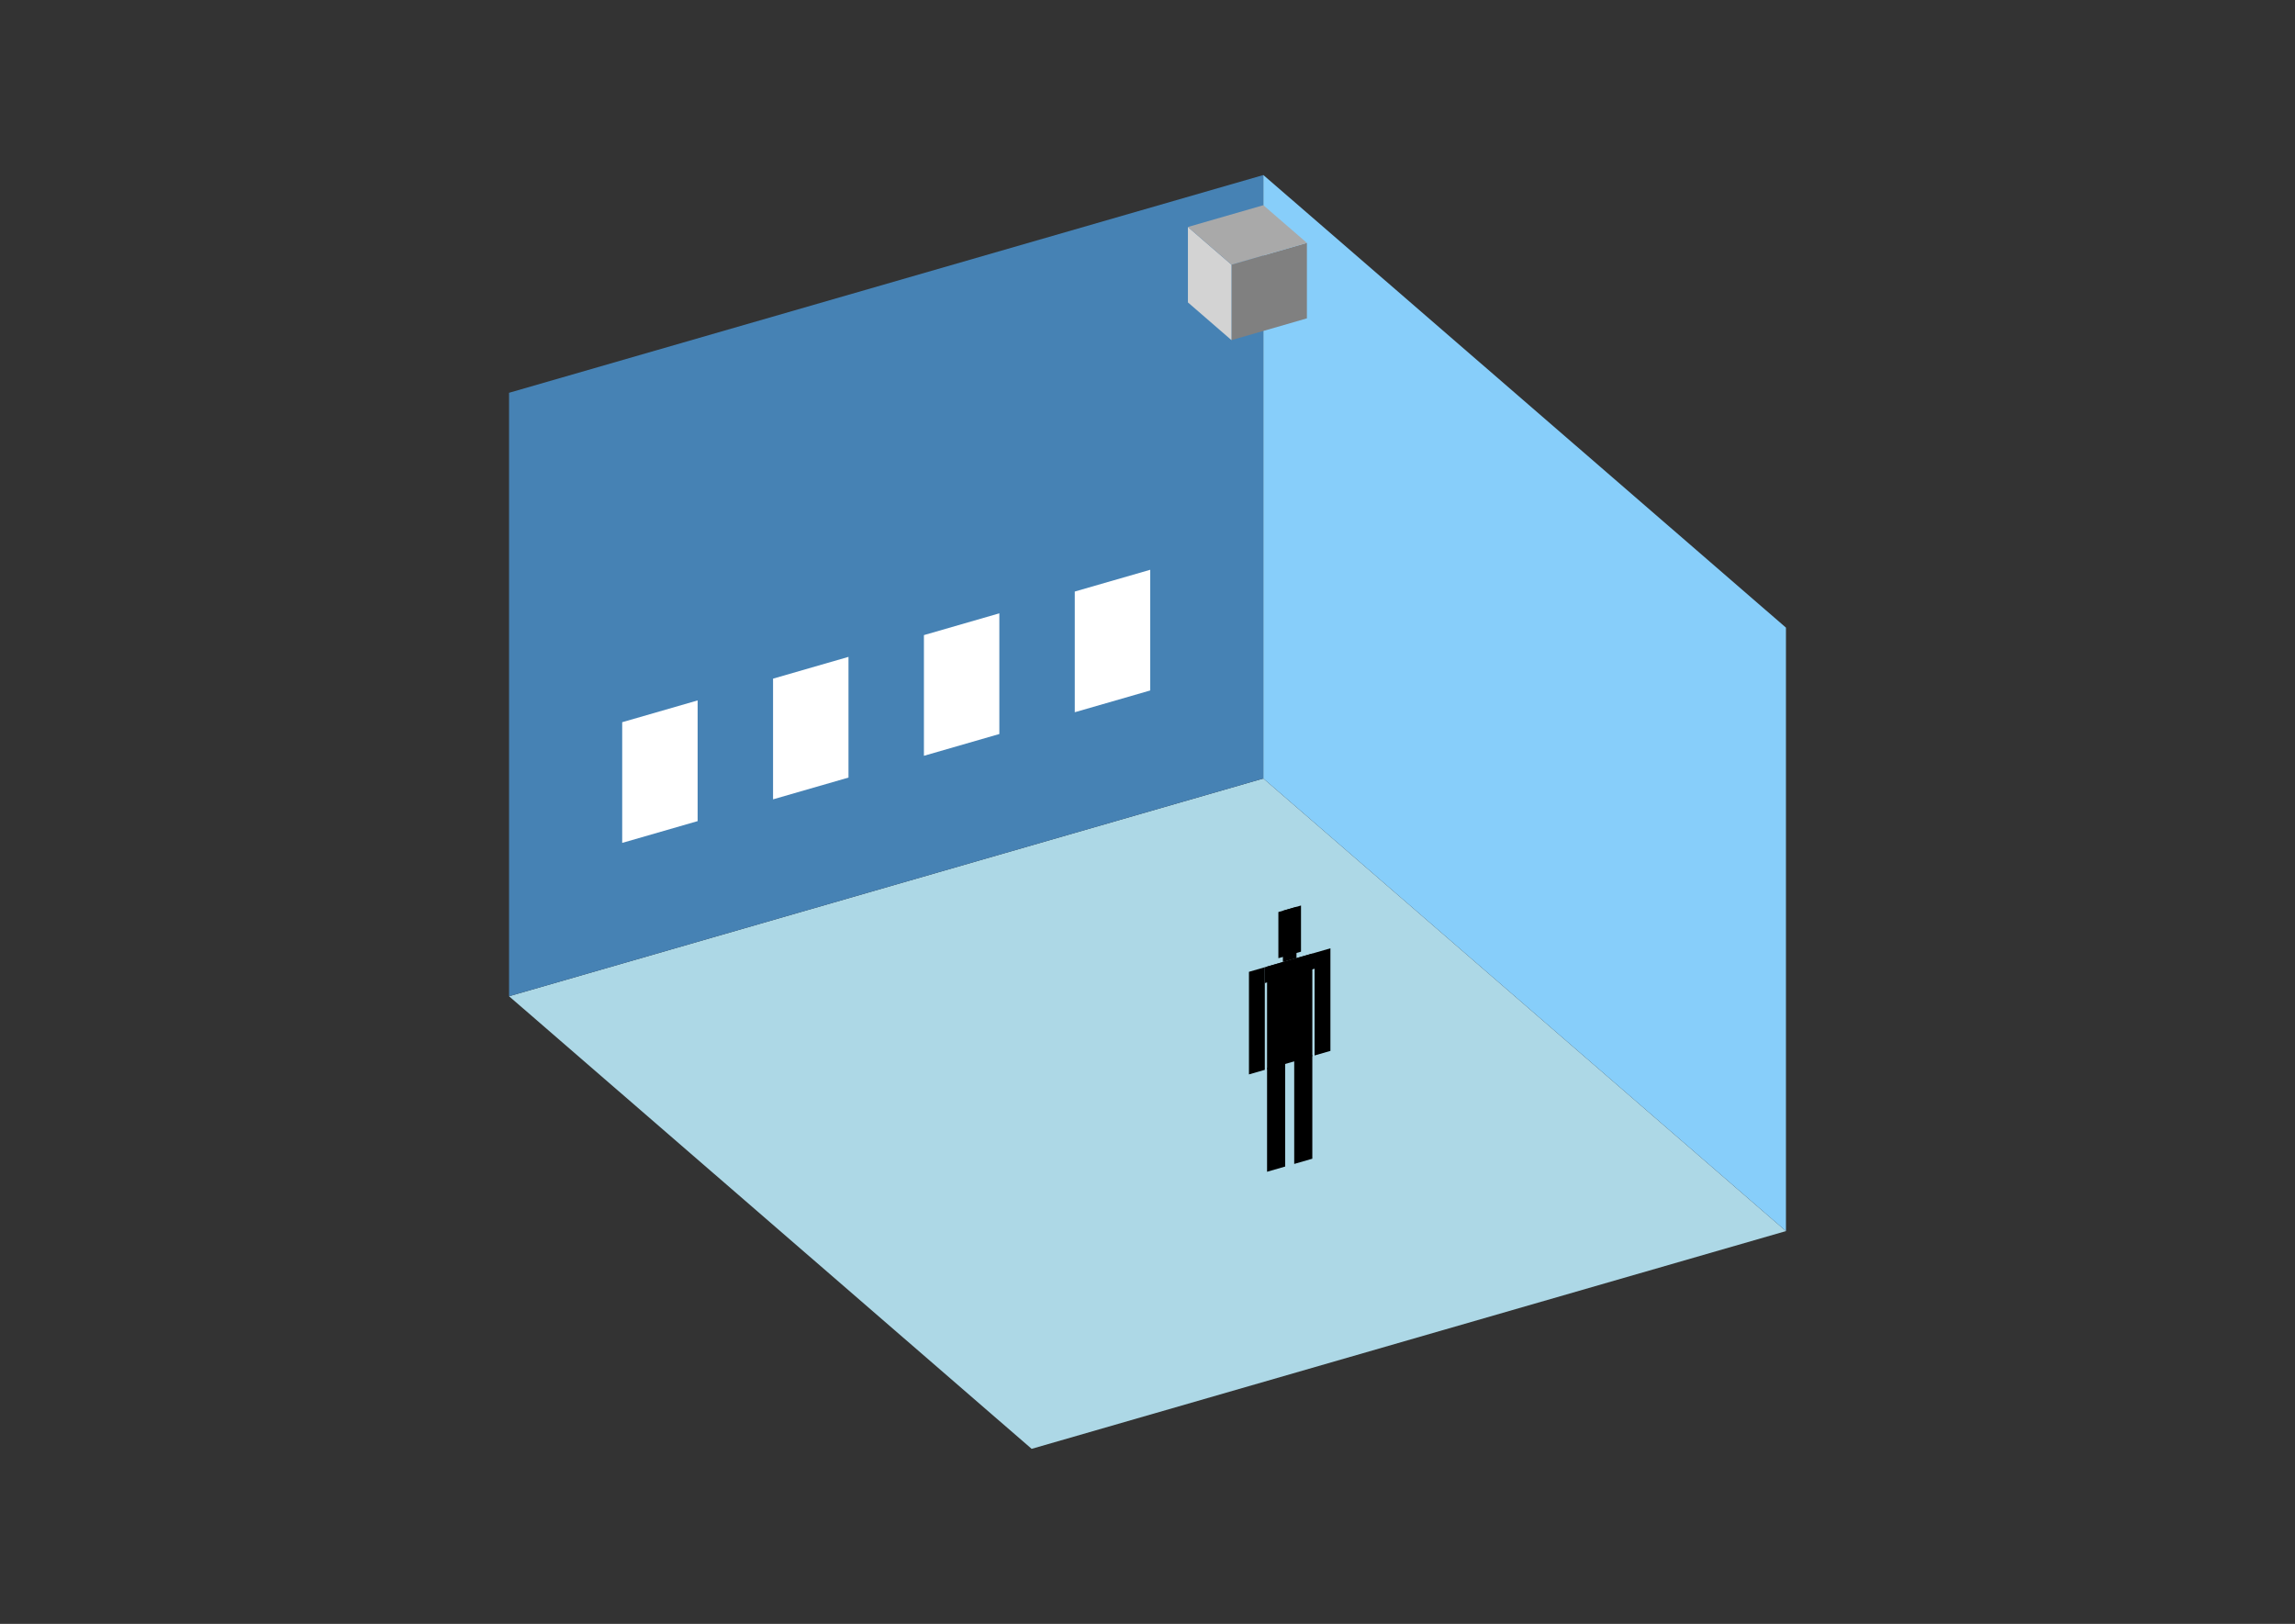 <?xml version="1.0" encoding="UTF-8"?>
<svg
  xmlns="http://www.w3.org/2000/svg"
  width="848"
  height="600"
  style="background-color:white"
>
  <rect width="100%" height="100%" fill="#333333" stroke="none"/>
  <polygon fill="lightblue" points="381.193,535.328 188.095,368.1 466.807,287.643 659.905,454.87" />
  <polygon fill="steelblue" points="188.095,368.1 188.095,145.13 466.807,64.672 466.807,287.643" />
  <polygon fill="lightskyblue" points="659.905,454.87 659.905,231.9 466.807,64.672 466.807,287.643" />
  <polygon fill="white" points="229.902,311.437 229.902,266.843 257.773,258.798 257.773,303.392" />
  <polygon fill="white" points="285.644,295.346 285.644,250.752 313.515,242.706 313.515,287.3" />
  <polygon fill="white" points="341.387,279.254 341.387,234.66 369.258,226.615 369.258,271.209" />
  <polygon fill="white" points="397.129,263.163 397.129,218.569 425.001,210.523 425.001,255.117" />
  <polygon fill="grey" points="455.028,125.674 455.028,97.802 482.899,89.756 482.899,117.628" />
  <polygon fill="lightgrey" points="455.028,125.674 455.028,97.802 438.936,83.867 438.936,111.738" />
  <polygon fill="darkgrey" points="455.028,97.802 438.936,83.867 466.807,75.821 482.899,89.756" />
  <polygon fill="hsl(360.0,50.0%,50.66%)" points="468.178,432.952 468.178,394.668 474.867,392.737 474.867,431.021" />
  <polygon fill="hsl(360.0,50.0%,50.66%)" points="484.901,428.125 484.901,389.841 478.212,391.772 478.212,430.056" />
  <polygon fill="hsl(360.0,50.0%,50.66%)" points="461.489,396.978 461.489,359.074 467.342,357.384 467.342,395.289" />
  <polygon fill="hsl(360.0,50.0%,50.66%)" points="485.737,389.979 485.737,352.074 491.59,350.384 491.59,388.289" />
  <polygon fill="hsl(360.0,50.0%,50.66%)" points="467.342,363.237 467.342,357.384 485.737,352.074 485.737,357.927" />
  <polygon fill="hsl(360.0,50.0%,50.66%)" points="468.178,395.047 468.178,357.143 484.901,352.315 484.901,390.22" />
  <polygon fill="hsl(360.0,50.0%,50.66%)" points="472.359,354.04 472.359,336.983 480.72,334.57 480.72,351.627" />
  <polygon fill="hsl(360.0,50.0%,50.66%)" points="474.031,355.453 474.031,336.5 479.048,335.052 479.048,354.005" />
</svg>
